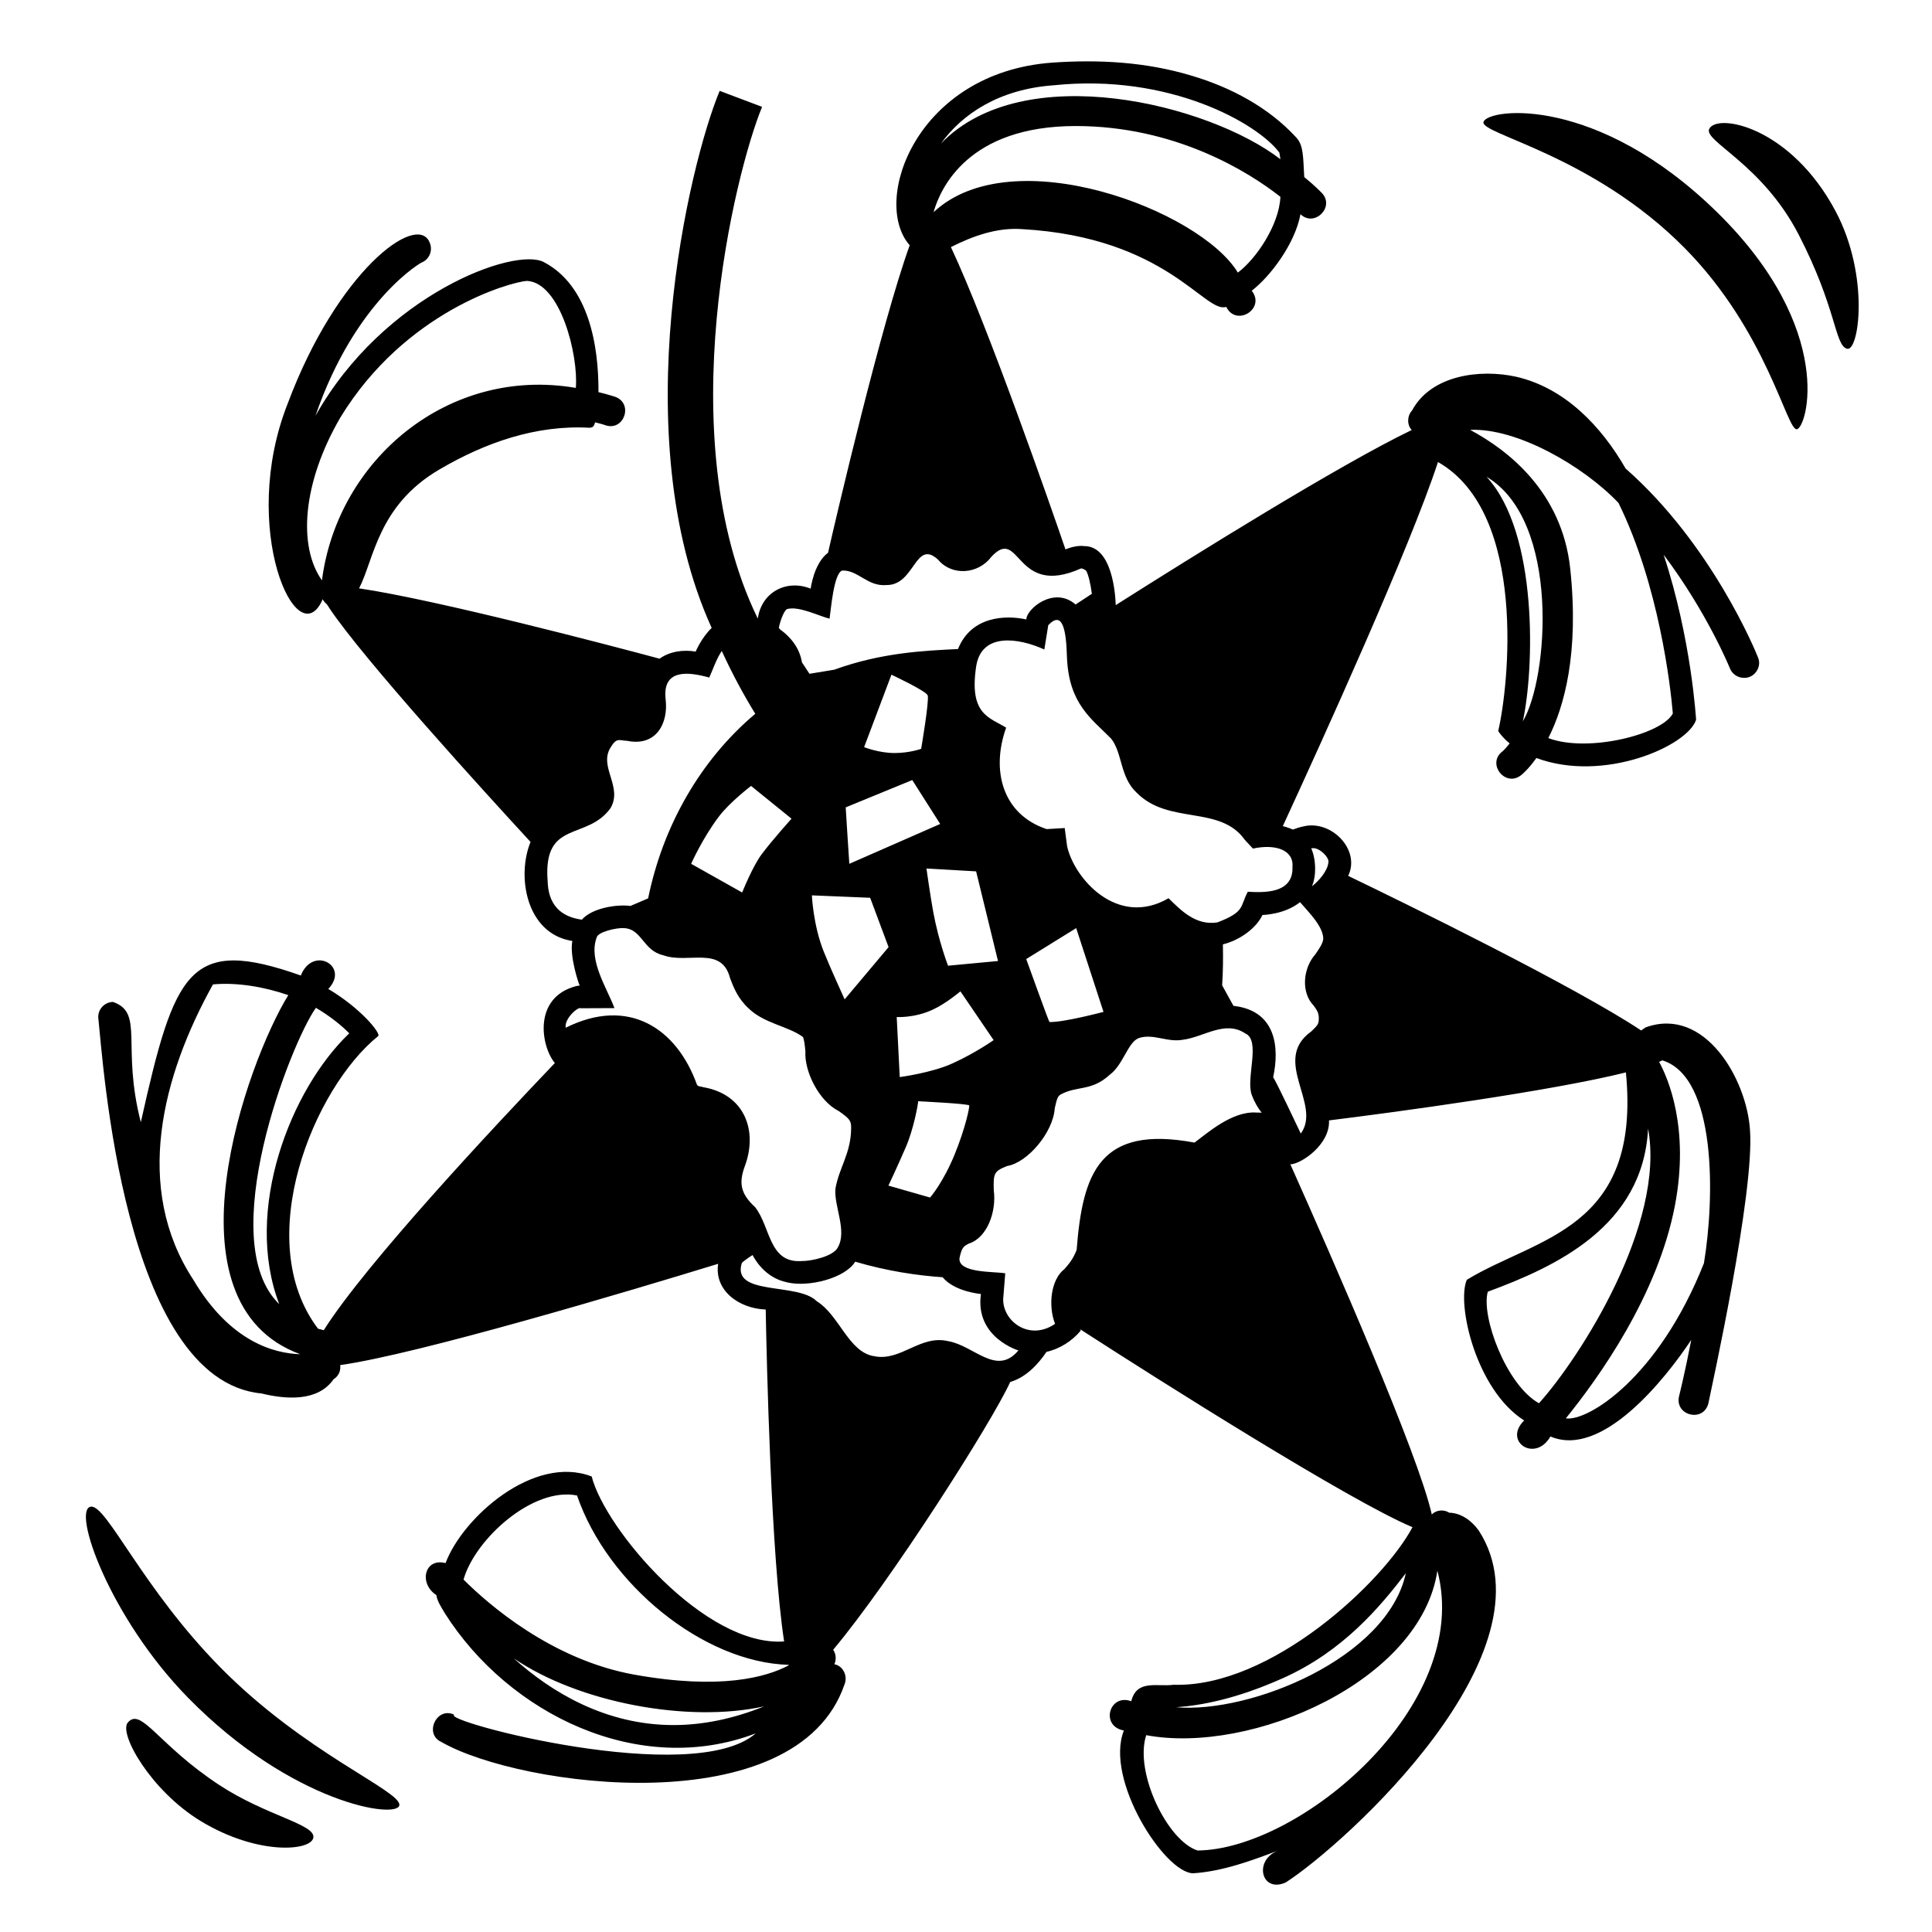 <svg viewBox="0 0 128 128" xmlns="http://www.w3.org/2000/svg" xmlns:xlink="http://www.w3.org/1999/xlink">
  <g>
    <path d="M98.29,8.07c-0.3,0.81,7.18,2.15,13.33,8.37c5.41,5.48,6.74,12,7.41,12c0.67,0,2.67-6.59-5.26-14.37 C105.84,6.29,98.62,7.16,98.29,8.07z"/>
    <path d="M121.61,13.99c-2.95-5.55-7.77-6.51-8.36-5.47c-0.46,0.81,3.48,2.3,5.92,7.03c2.52,4.89,2.37,7.26,3.18,7.55 C123.16,23.4,123.9,18.29,121.61,13.99z"/>
    <path d="M14.61,110.48c-5.18-5.25-7.55-10.8-8.59-10.66c-1.28,0.18,1.24,7.35,6.44,12.66c6.89,7.03,13.92,8.07,14,7.11 C26.53,118.63,20.2,116.15,14.61,110.48z"/>
    <path d="M14.54,118.27c-4.07-2.67-5.18-5.19-6.07-4.15c-0.63,0.73,1.53,4.52,4.81,6.52c3.78,2.3,7.33,2,7.48,1.11 C20.91,120.86,17.65,120.31,14.54,118.27z"/>
    <path d="M115.54,44.91c0.7,0.03,1.21-0.73,0.93-1.36c-0.14-0.36-3.04-7.47-8.77-12.51c-1.61-2.8-4.02-5.34-7.25-6.08 c-2.4-0.53-5.64-0.11-6.9,2.24c-0.32,0.34-0.35,0.94-0.02,1.29c-4.8,2.31-14.45,8.33-19.61,11.6c-0.02-0.62-0.2-3.88-2.06-3.91 c-0.08,0.01-0.18-0.03-0.26-0.01c-0.19,0-0.37,0.03-0.53,0.07c-0.02,0-0.03,0.01-0.04,0.01c-0.15,0.04-0.3,0.09-0.44,0.15 c-0.92-2.69-5.15-14.85-7.59-20.03c1.45-0.73,3.05-1.31,4.71-1.19c9.6,0.54,12.13,5.63,13.53,5.15c0.67,1.35,2.63,0.12,1.69-1.07 c1.22-0.93,2.87-3.11,3.23-5.07c0.91,0.89,2.3-0.47,1.42-1.4c-0.06-0.06-0.46-0.48-1.17-1.06c-0.08-1.33-0.04-2.08-0.52-2.61 c-1.84-2.01-4.35-3.34-6.96-4.11c-2.98-0.9-6.1-1.08-9.23-0.86c-8.99,0.66-12,9.18-9.43,12.1c-1.88,5.2-4.83,17.83-5.41,20.37 C53.91,37.33,53.71,39,53.71,39c-1.6-0.64-3.25,0.23-3.5,1.96c-0.01,0-0.01,0-0.02,0v-0.01c-5.85-12.03-1.47-29.59,0.3-33.87 l-2.81-1.06c-2.04,4.89-6.31,22.87-0.53,35.58c-0.69,0.67-1.06,1.57-1.06,1.57c-0.8-0.14-1.72-0.02-2.39,0.47 c-3.2-0.86-14.71-3.89-19.91-4.66c0.99-1.9,1.23-5.49,5.33-7.88c3.03-1.78,6.41-2.96,9.93-2.76c0.25-0.02,0.29-0.08,0.38-0.36 c0.41,0.1,0.66,0.18,0.67,0.19c1.24,0.43,1.89-1.43,0.66-1.88c-0.07-0.02-0.48-0.16-1.11-0.31c0.02-3.1-0.65-7.05-3.61-8.61 c-1.92-1.04-10.62,2.13-15.14,10.18c2.64-7.7,7.12-10.26,7.09-10.18c0.5-0.24,0.7-0.84,0.46-1.34c-0.87-1.96-6.12,1.96-9.39,10.71 c-3.26,8.25,0.64,16.83,2.32,12.96c0.06,0.13,0.16,0.24,0.27,0.33c0.05,0.07,0.1,0.15,0.15,0.22v0.01 c2.27,3.41,10.4,12.32,13.35,15.52c-0.93,2.27-0.29,6.04,2.7,6.55c0.03,0,0.05,0.01,0.07,0.01c-0.2,0.99,0.42,2.86,0.49,2.96 c-0.02,0-0.09,0.01-0.13,0.01c-0.03,0.01-0.06,0.01-0.1,0.02c-2.87,0.74-2.36,3.96-1.42,5.1c-4.07,4.26-12.55,13.32-15.31,17.7 c-0.1-0.03-0.23-0.06-0.38-0.1c-4.45-5.88-0.27-15.97,3.99-19.39c0.18-0.18-1.14-1.83-3.31-3.12c1.44-1.51-1.02-2.9-1.82-0.89 c-7.39-2.61-8.35-0.35-10.6,9.72c-1.3-5.05,0.25-7.25-1.85-7.97c-0.56,0.02-0.99,0.48-0.97,1.03c0.31,2.82,1.64,24.03,10.81,24.91 c1.6,0.39,3.73,0.57,4.78-0.94c0.32-0.2,0.49-0.55,0.44-0.94c5.15-0.72,19.18-4.91,25.04-6.71c-0.27,1.74,1.34,2.96,3.15,3.03 c0.06,3.29,0.35,16.32,1.22,21.99c-5.21,0.38-11.84-7.4-12.75-10.93c-3.84-1.48-8.56,2.73-9.68,5.74c-1.39-0.37-1.8,1.34-0.61,2.12 c0.06,0.41,0.32,0.79,0.55,1.18c0,0.01,0.01,0.01,0.01,0.02c4.24,6.69,12.87,10.91,20.6,7.96c-4.16,3.63-20.91-0.84-19.97-1.23 c-1.15-0.58-2.04,1.26-0.86,1.8c5.23,3.01,23.54,5.44,26.71-3.81c0.23-0.54-0.08-1.23-0.67-1.34c0.14-0.32,0.11-0.68-0.08-0.96 c3.8-4.53,10.51-15.06,11.73-17.74c1.03-0.3,1.84-1.16,2.4-1.99c-0.01,0-0.01,0-0.02,0c0.88-0.19,1.72-0.72,2.29-1.41 c0,0-0.01-0.04-0.03-0.09c5.24,3.39,17.86,11.37,22.01,13.11c-1.92,3.62-9.38,10.64-15.82,10.44c-1.09,0.15-2.45-0.38-2.81,1.09 c-1.47-0.53-2.07,1.66-0.49,1.94c-1.29,3.25,2.7,9.43,4.58,9.46c1.93-0.12,3.87-0.83,5.7-1.53c-1.72,0.61-1.2,2.87,0.44,2.14 c4.01-2.59,17.97-15.3,12.79-23.32c0,0,0-0.01-0.01-0.01c-0.46-0.64-1.15-1.15-1.95-1.17c-0.34-0.23-0.86-0.19-1.15,0.12 c-0.87-3.94-6.55-16.89-9.37-23.2c0.69-0.01,2.64-1.3,2.56-2.91c4.29-0.53,14.67-1.93,19.67-3.18c1.02,10.44-5.88,10.9-10.54,13.74 c-0.69,1.59,0.6,7.29,3.8,9.32c-1.42,1.39,0.73,2.82,1.74,1.06c3.43,1.47,7.63-3.84,9.33-6.4c-0.42,2.19-0.8,3.7-0.81,3.74 c-0.29,1.27,1.59,1.75,1.94,0.49c0.2-1.01,3.08-13.99,2.76-18.15c-0.22-3.36-3-8.21-6.92-6.78c-0.1,0.07-0.19,0.13-0.29,0.2 c-4.38-2.91-15.6-8.41-19.41-10.24c0.84-1.74-1.13-3.73-2.96-3.28c-0.24,0.05-0.47,0.12-0.7,0.21c0.05,0.02-0.38-0.16-0.67-0.23 c2.61-5.66,8.42-18.44,10.28-24.12c5.97,3.4,4.67,14.97,3.99,17.82c0,0,0.01,0.01,0.02,0.03c0,0,0.01,0.01,0.01,0.02 c0.01,0.01,0.02,0.03,0.04,0.05c0.01,0.02,0.02,0.03,0.03,0.05c0.19,0.24,0.41,0.48,0.66,0.67c-0.28,0.36-0.48,0.54-0.49,0.54 c-1.04,0.81,0.19,2.38,1.23,1.58c0.06-0.04,0.49-0.39,1.03-1.15c4.47,1.66,10.01-0.79,10.58-2.53c0,0-0.3-5.33-2.15-10.94 c2.87,3.81,4.37,7.47,4.39,7.53C114.77,44.67,115.14,44.91,115.54,44.91z M21.33,38.45c-1.59-2.24-1.31-6.44,1.22-10.79 c4.28-7.02,11.23-8.97,12.36-9.05c2.22,0.11,3.42,4.92,3.24,7.09C29.73,24.25,22.36,30.44,21.33,38.45z M20.93,66.77 c0.97,0.57,1.74,1.21,2.21,1.69c-3.89,3.71-7.02,11.73-4.64,17.94C14.15,82.21,19.26,69.1,20.93,66.77z M12.81,84.79 c-4-6.1-2.06-13.53,1.3-19.57c1.57-0.15,3.4,0.16,4.99,0.71c-2.73,4.41-8.48,20.39,0.79,23.79C18.18,89.67,15.25,88.91,12.81,84.79 z M84.98,111.19c4.02-1.79,6.48-4.77,8.16-6.96c-1.22,5.62-10.28,9.3-15.22,8.88C79.6,112.99,81.91,112.56,84.98,111.19z M95.23,104.06c2.35,8.94-9.16,18.49-15.89,18.54c-2-0.64-4.2-5.18-3.4-7.64C82.9,116.26,94.14,111.39,95.23,104.06z M110.97,79.86 c0.97-5.11-0.44-8.39-1.05-9.51c0.08-0.03,0.15-0.07,0.21-0.1c3.63,1.11,3.47,9.18,2.76,13.44c-3.02,7.62-7.71,10.5-9.15,10.28 C105.92,91.28,109.83,85.83,110.97,79.86z M109.19,74.77c1.16,6.31-4.48,15.14-7.23,18.2c-2.18-1.22-3.85-5.78-3.39-7.39 C103.03,83.93,108.86,81.28,109.19,74.77z M69.81,5.65c7.67-0.8,13.52,2.53,14.95,4.46c0.02,0.11,0.05,0.27,0.07,0.44 c-4.71-3.64-17-6.73-22.49-1.04C63.72,7.59,66.15,5.91,69.81,5.65z M71.27,8.35c6.57,0,11.43,3.01,13.56,4.69 c-0.08,1.86-1.61,4.12-2.82,5.02c-2.49-4.13-14.95-8.88-20.16-4C62.31,12.44,64.17,8.35,71.27,8.35z M52.12,40.36 c0.78-0.24,2.12,0.45,2.84,0.63c0.1-0.68,0.28-2.98,0.83-3.19c1.06-0.05,1.68,1.08,2.95,0.96c1.88,0.02,1.89-3.08,3.41-1.68 c0.92,1.1,2.66,0.97,3.53-0.19c1.95-2.09,1.52,2.75,5.94,0.77c0.03,0,0.13,0,0.33,0.14c0.15,0.23,0.3,0.86,0.39,1.54l-1.08,0.71 c-1.45-1.26-3.28,0.33-3.26,0.99c-1.37-0.3-3.65-0.23-4.53,1.96c-2.22,0.11-5.06,0.23-8.2,1.37c0,0-1.64,0.27-1.64,0.27l-0.5-0.76 c-0.15-0.93-0.73-1.67-1.46-2.19l-0.07-0.1C51.69,41.15,51.9,40.55,52.12,40.36z M60.44,51.68l1.85,2.91l-6.02,2.64 c0,0-0.24-3.62-0.24-3.74L60.44,51.68z M57.25,49.5l1.81-4.8c0,0,2.29,1.07,2.4,1.37c0.12,0.31-0.43,3.54-0.43,3.54 s-0.75,0.28-1.77,0.28C58.23,49.89,57.25,49.5,57.25,49.5z M57.65,59.48l1.22,3.27l-2.91,3.46c0,0-0.97-2.12-1.38-3.15 c-0.71-1.77-0.79-3.74-0.79-3.74L57.65,59.48z M60,76.03c0.52-1.18,0.83-2.87,0.83-3.07c0,0,3.34,0.16,3.38,0.28 c0.04,0.12-0.27,1.54-0.94,3.19c-0.78,1.93-1.65,2.91-1.65,2.91l-2.76-0.79C58.86,78.55,59.47,77.26,60,76.03z M63.11,70.45 c-1.37,0.63-3.5,0.91-3.5,0.91l-0.2-3.98c0,0,1.15,0.08,2.37-0.48c0.9-0.41,1.85-1.22,1.85-1.22l2.2,3.23 C65.83,68.91,64.65,69.75,63.11,70.45z M62.81,63.98c0,0-0.62-1.6-0.98-3.56c-0.19-1.03-0.45-2.88-0.45-2.88l3.29,0.19l1.45,5.94 L62.81,63.98z M52.44,54.24c0,0-1.27,1.41-1.98,2.36c-0.6,0.8-1.29,2.53-1.29,2.53l-3.38-1.9c0,0,0.73-1.66,1.83-3.12 c0.72-0.96,2.14-2.04,2.14-2.04L52.44,54.24z M36.28,58.34c-0.3-4.06,2.6-2.62,4.17-4.8c0.83-1.43-0.81-2.74,0.01-4.03 c0.41-0.68,0.57-0.44,1.08-0.43c1.93,0.4,2.75-1.15,2.56-2.75c-0.23-2.03,1.5-1.83,2.89-1.44c0.23-0.5,0.48-1.26,0.83-1.76 c0.72,1.57,1.48,2.96,2.22,4.16c-3.67,3.09-6.13,7.47-7.1,12.23l-1.17,0.5c-0.95-0.12-2.56,0.15-3.22,0.91 C36.4,60.64,36.31,59,36.28,58.34z M46.6,72.03c-0.21-0.07-0.34-0.02-0.43-0.18c-1.34-3.72-4.52-5.84-8.69-3.76 c-0.11-0.61,0.84-1.41,0.98-1.29c0,0,2.25-0.01,2.25-0.01c-0.49-1.32-1.73-3.14-1.19-4.65c0.06-0.41,1.35-0.68,1.79-0.65 c1.23,0.03,1.27,1.49,2.64,1.8c1.63,0.59,3.86-0.67,4.42,1.52c0.23,0.6,0.51,1.34,1.23,2c1.01,0.99,2.62,1.18,3.58,1.88 c0.1,0.11,0.15,0.65,0.18,0.97c-0.08,1.32,0.9,3.3,2.21,3.95c0.73,0.52,0.83,0.63,0.82,1.16c-0.02,1.66-0.8,2.59-1.04,3.98 c-0.11,1.16,0.8,2.8,0.15,3.91c-0.3,0.56-1.68,0.9-2.45,0.89c-2.13,0.11-2-2.3-3.03-3.58c-0.97-0.9-1.08-1.6-0.67-2.72 C50.21,74.94,49.36,72.51,46.6,72.03z M44.62,114.29c-4.51,0-8.12-2.2-10.58-4.42c4.29,2.93,11.54,4.3,16.59,3.18 C48.6,113.87,46.58,114.29,44.62,114.29z M42.03,110.95c-5.47-0.98-9.68-4.66-11.32-6.3c0.77-2.7,4.61-6.16,7.52-5.57 c2.01,5.87,8.36,11.06,14.02,11.22c0,0.01,0.01,0.02,0.01,0.03C50.76,111.13,47.72,111.97,42.03,110.95z M67.47,89.47 c-1.44,1.73-2.93-0.31-4.63-0.61c-1.87-0.46-3.15,1.36-4.93,0.99c-1.69-0.26-2.3-2.72-3.8-3.64c-1.24-1.27-5.67-0.32-4.96-2.54 c0.12-0.12,0.38-0.31,0.71-0.52c0.46,0.87,1.24,1.58,2.22,1.79c0.02,0.01,0.05,0.01,0.07,0.02c1.43,0.34,3.85-0.28,4.51-1.37 c2.13,0.63,4.16,0.92,5.79,1.03c0.8,0.97,2.54,1.11,2.54,1.11C64.57,88.66,67.58,89.5,67.47,89.47z M83.25,73.71 c-1.61-0.12-3.27,1.37-4.11,1.99c-6.27-1.17-7.41,1.97-7.81,7.11c-0.24,0.62-0.52,0.94-0.81,1.27c-0.9,0.69-1.09,2.42-0.62,3.63 c-1.79,1.22-3.63-0.31-3.42-1.85c0,0,0.12-1.5,0.12-1.5c-0.74-0.13-3.14,0-3.03-1.01c0.15-0.72,0.29-0.79,0.62-0.96 c1.2-0.38,1.84-2.09,1.65-3.53c-0.03-1.11,0-1.26,0.89-1.61c1.34-0.22,3.05-2.22,3.15-3.83c0.15-0.66,0.2-0.78,0.38-0.9 c1.1-0.61,2.04-0.19,3.27-1.32c0.9-0.67,1.19-2.16,1.93-2.43c0.99-0.31,1.88,0.32,2.95,0.11c1.35-0.18,2.75-1.3,4.08-0.42 c1.08,0.46,0.02,3,0.45,4.1c0.2,0.53,0.44,0.9,0.65,1.16C83.48,73.71,83.37,73.71,83.25,73.71z M67.99,63.54l3.31-2.05l1.81,5.55 c0,0-2.68,0.71-3.58,0.67C69.49,67.71,67.99,63.54,67.99,63.54z M86.93,56.2c0.45-0.09,1.16,0.61,1.08,0.94 c-0.06,0.58-0.65,1.24-1.09,1.58c0.3-0.69,0.28-1.78-0.05-2.52H86.93z M86.13,59.77c0.53,0.62,1.53,1.59,1.54,2.42 c-0.01,0.29-0.28,0.68-0.52,1.03c-0.83,0.93-0.97,2.54-0.11,3.41c0.24,0.34,0.36,0.51,0.33,0.96c-0.01,0.26-0.11,0.38-0.5,0.75 c-2.66,1.9,0.73,4.84-0.69,6.76c-0.2-0.41-1.61-3.42-1.83-3.73c0.42-1.94,0.22-4.41-2.63-4.73c-0.27-0.48-0.52-0.94-0.75-1.36 c0.06-0.88,0.07-1.86,0.05-2.71c0.01-0.01,0.02-0.01,0.03-0.01c1.17-0.3,2.21-1.12,2.59-1.94C83.64,60.62,85.1,60.6,86.13,59.77z M85.63,57.45c0.06,1.77-1.91,1.69-2.96,1.63c-0.53,0.99-0.16,1.32-2.01,2.03c-1.46,0.24-2.48-0.86-3.24-1.6 c-3.39,1.97-6.25-1.31-6.72-3.44l-0.16-1.21l-1.2,0.07c-2.91-0.97-3.7-3.87-2.68-6.72c-1.11-0.69-2.48-0.86-1.98-4.1 c0.37-2.21,2.79-1.86,4.51-1.08l0.26-1.61c0.93-0.98,1.19,0.24,1.24,2.15c0.13,3.07,1.62,4.04,2.92,5.36 c0.76,0.94,0.58,2.56,1.7,3.59c2.12,2.15,5.52,0.8,7.16,3.12c0,0,0.54,0.58,0.54,0.58C84.49,55.9,85.73,56.3,85.63,57.45z M100.89,47.79c0.75-3.38,1.05-12.46-2.4-16.2C103.39,34.5,102.59,44.97,100.89,47.79z M110.83,47.27 c-0.72,1.39-5.65,2.62-8.25,1.63c1.05-2.07,2.05-5.61,1.45-11.24c-0.55-5.1-4.16-7.86-6.63-9.18c3.09-0.14,7.49,2.38,9.83,4.84 C109.91,38.79,110.67,45.4,110.83,47.27z"/>
  </g>
</svg>